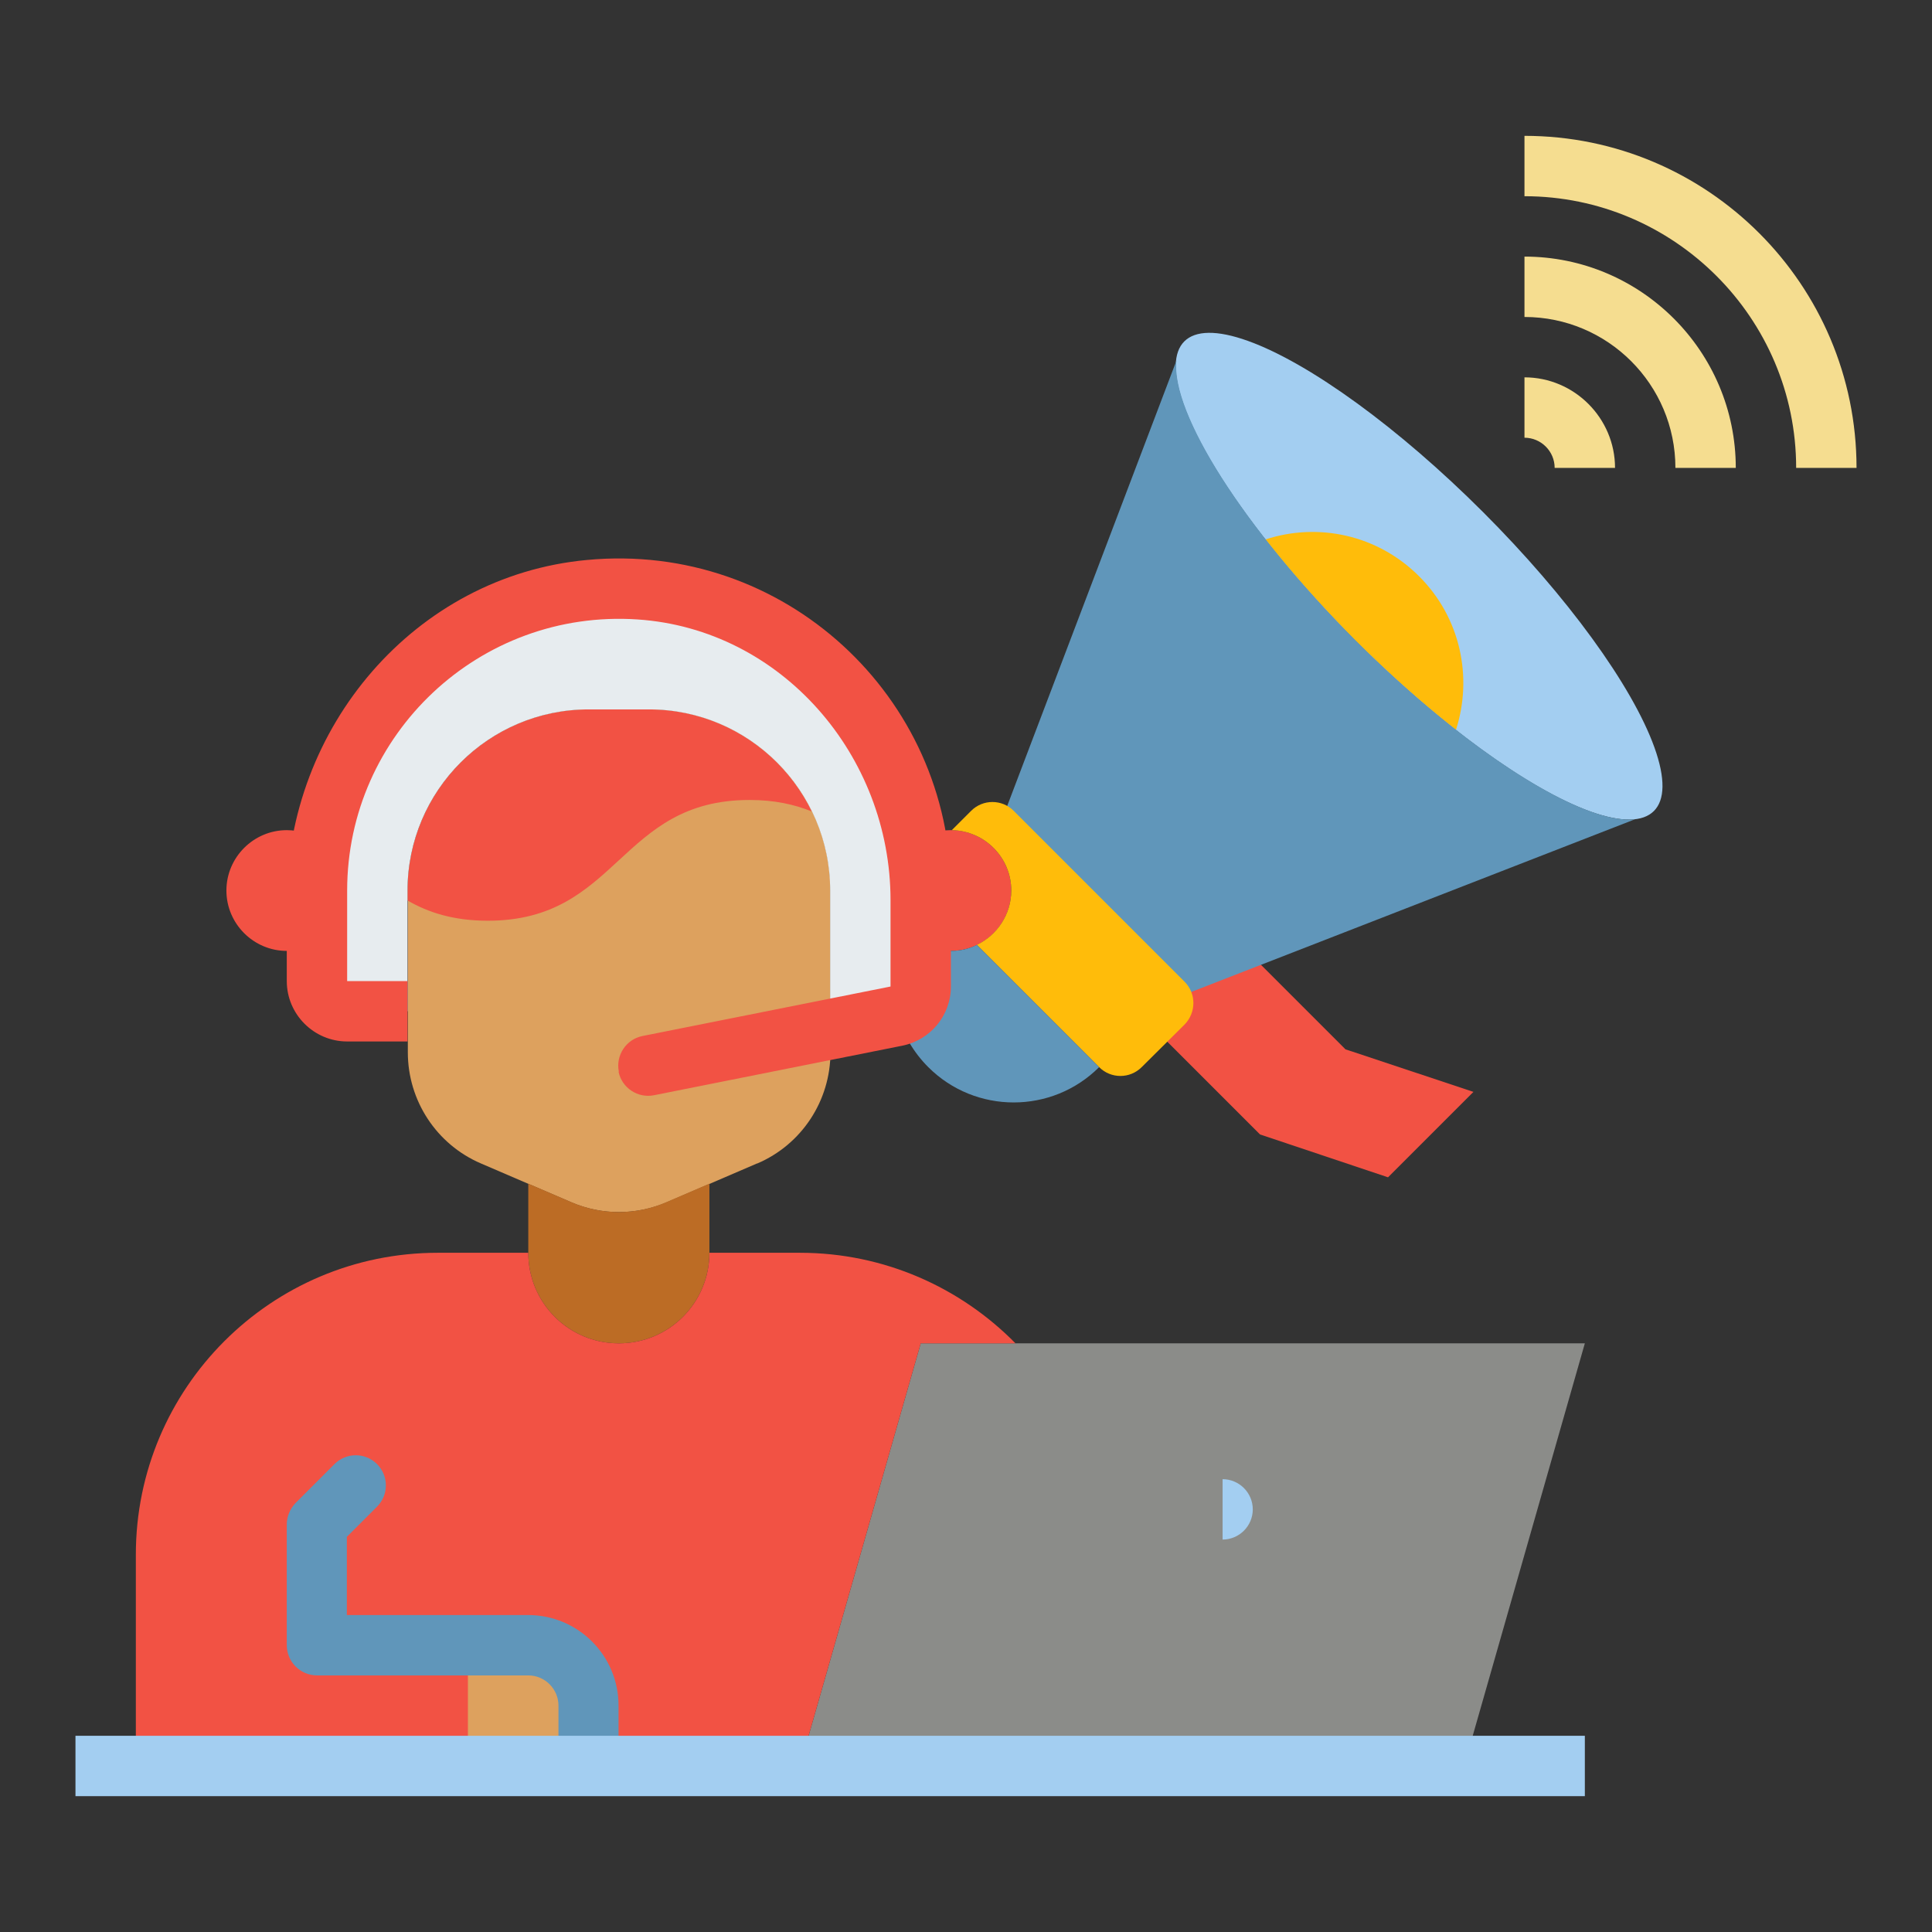 <!DOCTYPE svg PUBLIC "-//W3C//DTD SVG 1.1//EN" "http://www.w3.org/Graphics/SVG/1.1/DTD/svg11.dtd">
<!-- Uploaded to: SVG Repo, www.svgrepo.com, Transformed by: SVG Repo Mixer Tools -->
<svg width="800px" height="800px" viewBox="0 0 64 64" data-name="Layer 1" id="Layer_1" xmlns="http://www.w3.org/2000/svg" fill="#000000">
<rect x="0" y="0" width="64" height="64" fill="#333333" stroke="none"/>
<g id="SVGRepo_bgCarrier" stroke-width="0"/>
<g id="SVGRepo_tracerCarrier" stroke-linecap="round" stroke-linejoin="round"/>
<g id="SVGRepo_iconCarrier">
<defs>
<style> .cls-1 { fill: #f5dd90; } .cls-2 { fill: #e7ecef; } .cls-3 { fill: #ffbc0a; } .cls-4 { fill: #8b8c89; } .cls-5 { fill: #bc6c25; } .cls-6 { fill: #a3cef1; } .cls-7 { fill: #dda15e; } .cls-8 { fill: #6096ba; } .cls-9 { fill: #f25244; } </style>
</defs>
<polygon class="cls-9" points="37.5 33.34 41.74 37.58 45.98 39 48.81 36.17 44.57 34.76 40.89 31.08 38.91 31.93 37.5 33.34"/>
<polyline class="cls-4" points="26.5 58.5 30.5 44.5 52.5 44.5 48.5 58.5"/>
<path class="cls-9" d="M30.5,31.23c.29,.17,.64,.27,1,.27,1.1,0,2-.9,2-2s-.9-2-2-2c-.42,0-.81,.13-1.14,.36"/>
<path class="cls-7" d="M25.08,38.54l-3,1.29c-1.01,.43-2.15,.43-3.15,0l-3-1.29c-1.47-.63-2.42-2.08-2.42-3.68v-5.36c0-3.31,2.69-6,6-6h2c3.31,0,6,2.69,6,6v5.36c0,1.6-.95,3.05-2.42,3.68Z"/>
<ellipse class="cls-6" cx="47.01" cy="19.09" rx="3" ry="11" transform="translate(.27 38.83) rotate(-45)"/>
<path class="cls-6" d="M40.5,49c.55,0,1,.45,1,1s-.45,1-1,1v-2Z"/>
<path class="cls-9" d="M10.5,31.23c-.29,.17-.64,.27-1,.27-1.1,0-2-.9-2-2s.9-2,2-2c.42,0,.81,.13,1.14,.36"/>
<path class="cls-5" d="M23.5,41.5c0,1.66-1.34,3-3,3s-3-1.34-3-3v-2.29l1.42,.61c1.01,.44,2.15,.44,3.16,0l1.42-.61v2.29Z"/>
<path class="cls-9" d="M26.5,58.5l4-14h3.14c-1.82-1.85-4.35-3-7.14-3h-3c0,1.66-1.34,3-3,3s-3-1.34-3-3h-3c-5.52,0-10,4.48-10,10v7H26.5Z"/>
<path class="cls-7" d="M19.5,58.5v-2c0-1.1-.9-2-2-2h-2v4h4Z"/>
<path class="cls-8" d="M20.5,58.5h-2v-2c0-.55-.45-1-1-1h-7c-.55,0-1-.45-1-1v-4c0-.27,.11-.52,.29-.71l1.29-1.29c.39-.39,1.02-.39,1.41,0h0c.39,.39,.39,1.02,0,1.41l-1,1v2.59h6c1.66,0,3,1.34,3,3v2Z"/>
<rect class="cls-6" height="2" width="50" x="2.5" y="57.5"/>
<path class="cls-9" d="M26.9,26.88h-.01c-.57-.23-1.23-.38-2.06-.38-4.33,0-4.33,4-8.67,4-1.13,0-1.97-.27-2.66-.67v-.33c0-3.31,2.69-6,6-6h2c2.37,0,4.42,1.38,5.39,3.38h.01Z"/>
<path class="cls-3" d="M41.92,17.87c1.74-.57,3.71-.16,5.09,1.22s1.78,3.35,1.22,5.09h0c-1.08-.85-2.21-1.85-3.34-2.97-1.12-1.13-2.12-2.26-2.97-3.34h0Z"/>
<path class="cls-8" d="M32.87,28l6.1-16.05h0c-.18,1.73,2.22,5.54,5.93,9.26,3.72,3.71,7.53,6.11,9.25,5.93h.01s-15.65,6.09-15.65,6.09l-5.63-5.23Z"/>
<path class="cls-1" d="M53.5,15.5h-2c0-.55-.45-1-1-1v-2c1.65,0,3,1.35,3,3Z"/>
<path class="cls-1" d="M57.5,15.5h-2c0-2.76-2.24-5-5-5v-2c3.86,0,7,3.14,7,7Z"/>
<path class="cls-1" d="M61.5,15.5h-2c0-4.96-4.04-9-9-9v-2c6.07,0,11,4.93,11,11Z"/>
<path class="cls-3" d="M31.53,27.5l.64-.64c.39-.39,1.02-.39,1.41,0l5.66,5.66c.39,.39,.39,1.02,0,1.42l-1.42,1.41c-.39,.39-1.02,.39-1.41,0l-4.05-4.05c.67-.32,1.14-1.01,1.14-1.8,0-1.09-.88-1.98-1.97-2Z"/>
<path class="cls-8" d="M30.5,31.23v1.45c0,.47-.32,.87-.76,.97,.18,.62,.52,1.21,1.01,1.7,1.56,1.56,4.1,1.56,5.66,0l-4.05-4.05c-.26,.13-.55,.2-.86,.2-.36,0-.71-.1-1-.27Z"/>
<path class="cls-2" d="M27.5,34.1l2.2-.44c.46-.09,.8-.5,.8-.98v-3.18c0-2.76-1.12-5.26-2.93-7.07s-4.31-2.93-7.07-2.93c-5.52,0-10,4.48-10,10v3c0,.55,.45,1,1,1h2v-4c0-3.31,2.69-6,6-6h2c3.31,0,6,2.69,6,6v4.6Z"/>
<path class="cls-9" d="M20.5,35.5h0c-.11-.54,.24-1.07,.78-1.18l8.22-1.64v-2.86c0-4.79-3.61-8.98-8.38-9.3-5.24-.35-9.62,3.81-9.62,8.98v3h2v2h-2c-1.1,0-2-.9-2-2v-2.68c0-5.72,4.24-10.74,9.94-11.27,6.54-.62,12.06,4.53,12.06,10.95v3.18c0,.95-.67,1.77-1.61,1.96l-8.22,1.64c-.54,.11-1.07-.24-1.18-.78Z"/>
</g>
</svg>